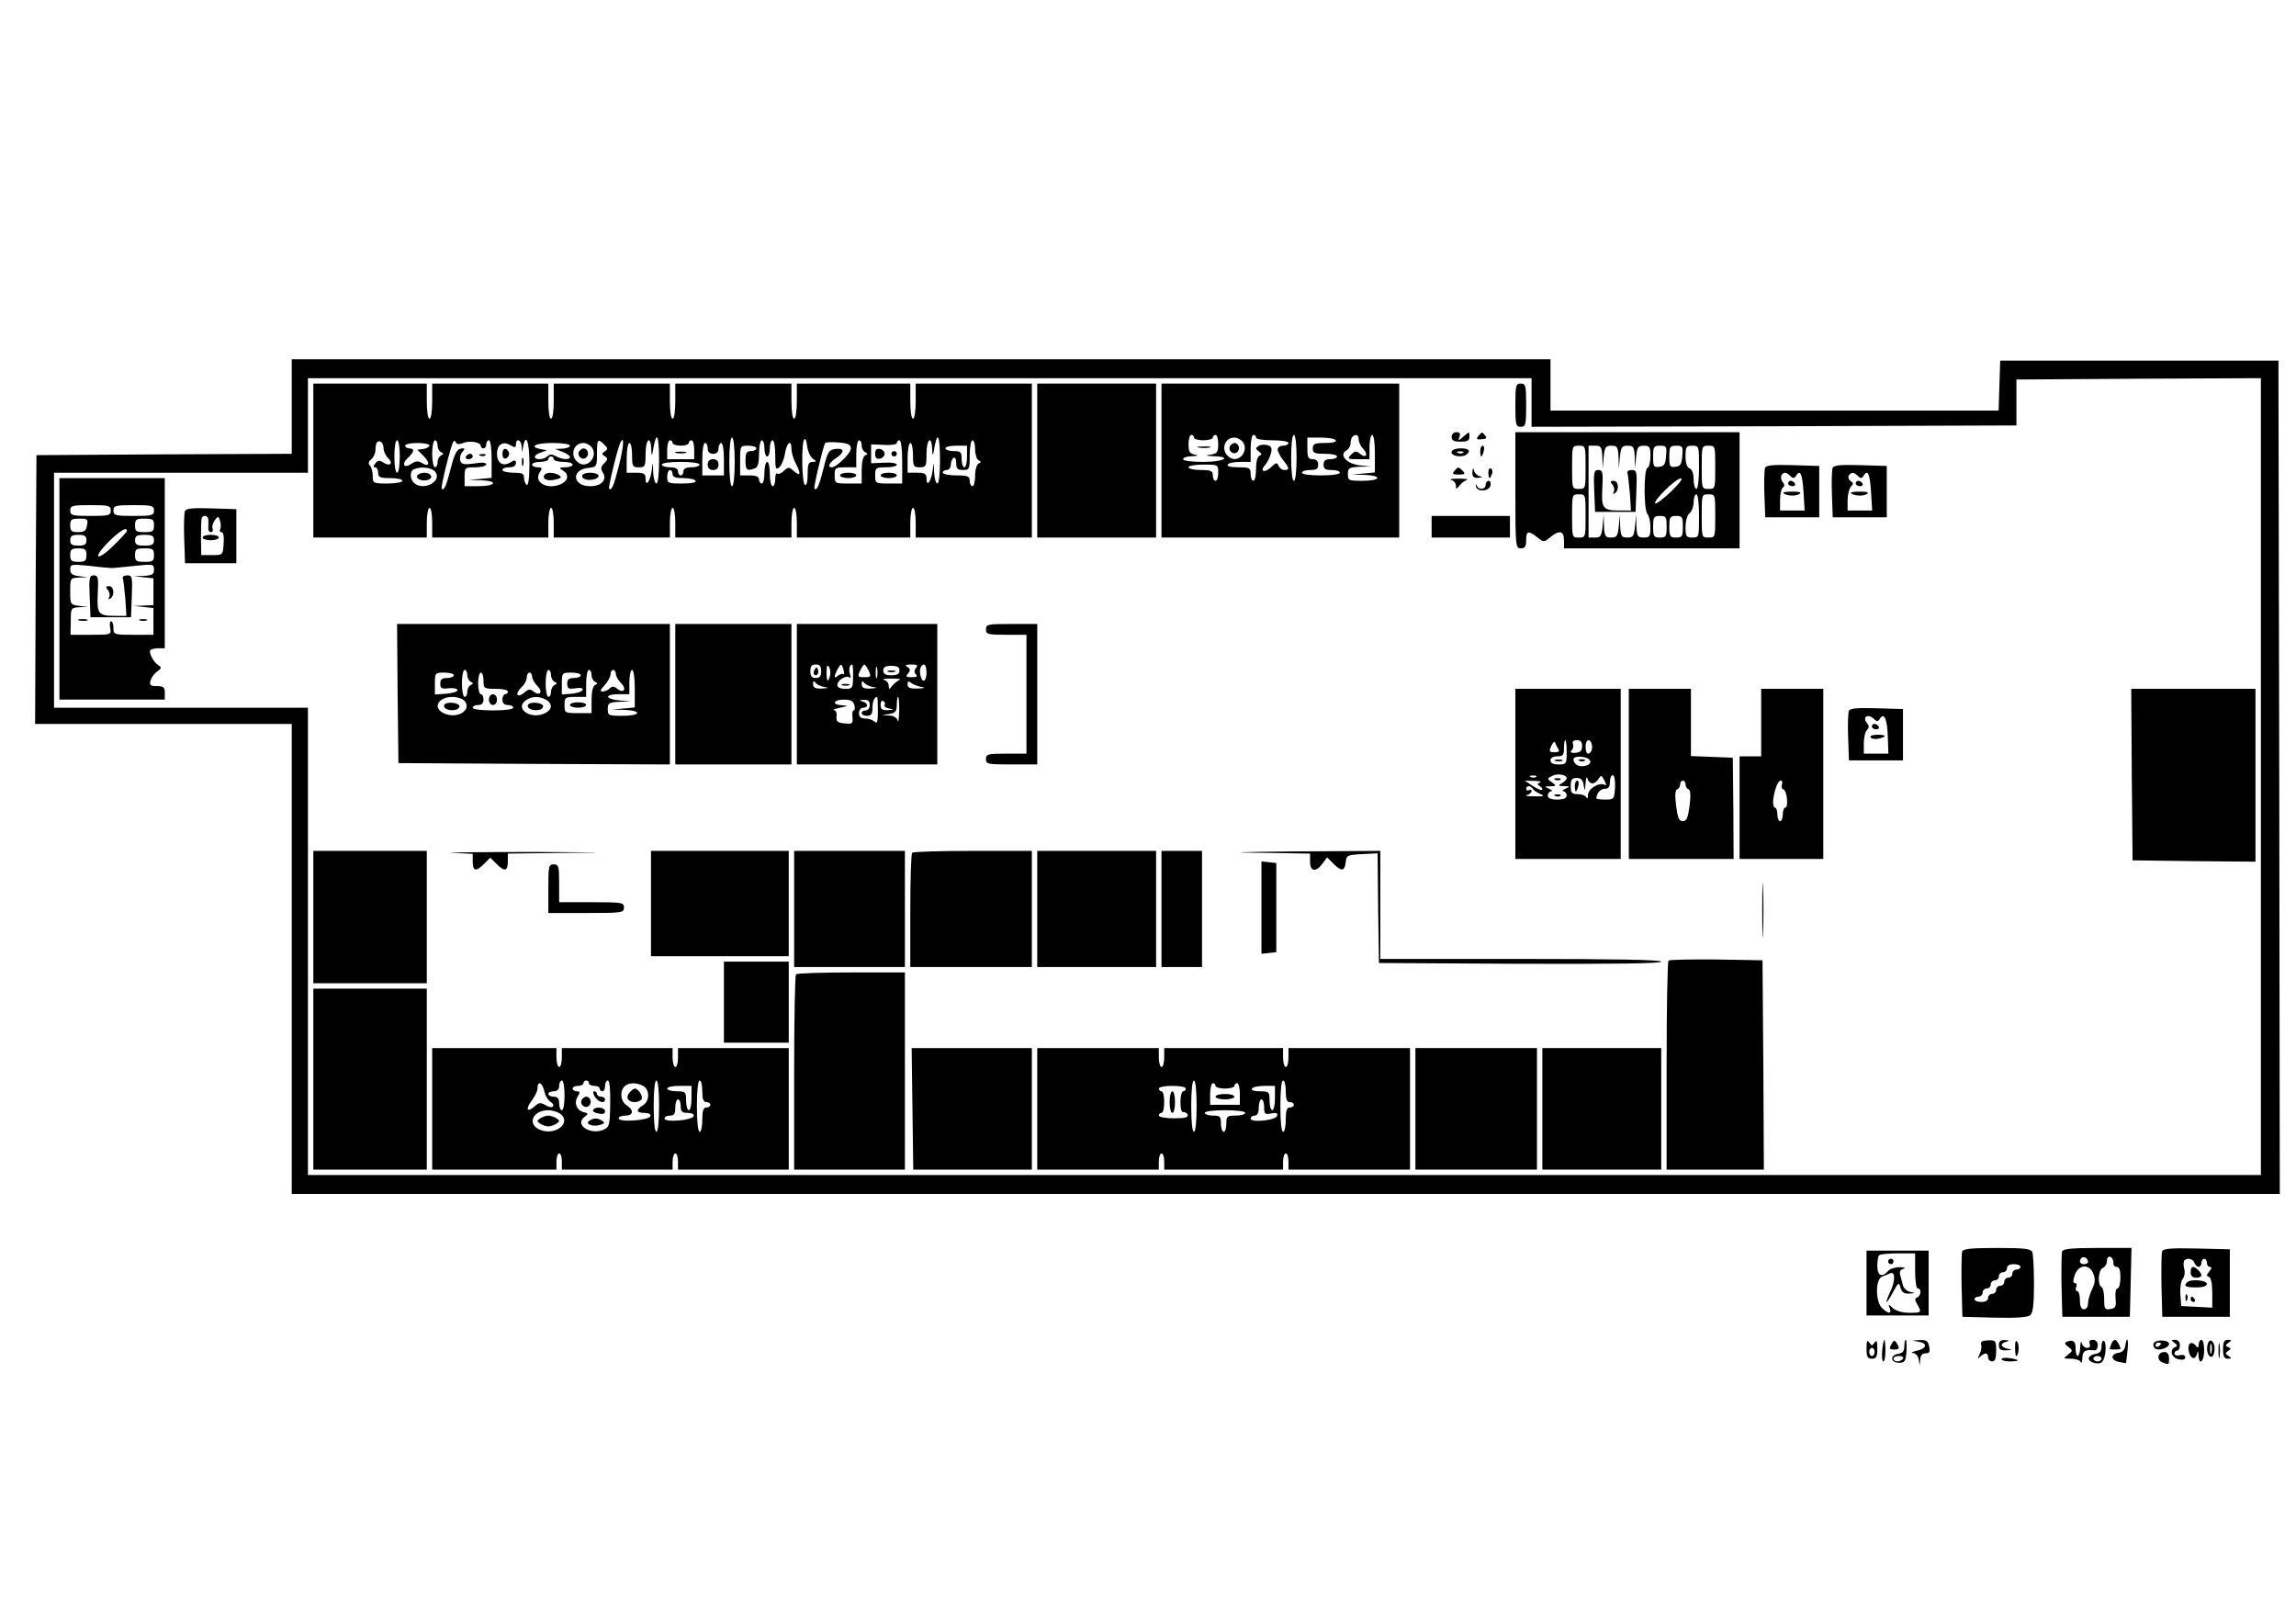 <?xml version="1.0" standalone="no"?>
<!DOCTYPE svg PUBLIC "-//W3C//DTD SVG 20010904//EN"
 "http://www.w3.org/TR/2001/REC-SVG-20010904/DTD/svg10.dtd">
<svg version="1.0" xmlns="http://www.w3.org/2000/svg"
 width="850pt" height="600pt" viewBox="0 0 850 600"
 preserveAspectRatio="xMidYMid meet">

<g transform="translate(0,600) scale(0.1,-0.1)"
fill="#000000" stroke="none">
<path d="M1080 4495 l0 -175 -472 -2 -473 -3 -3 -497 -2 -498 475 0 475 0 0
-870 0 -870 3680 0 3680 0 -2 1543 -3 1542 -515 0 -515 0 -3 -92 -3 -93 -829
0 -830 0 0 95 0 95 -2330 0 -2330 0 0 -175z m4590 15 l0 -90 897 2 898 3 0 85
0 85 453 3 452 2 0 -1475 0 -1475 -3615 0 -3615 0 0 865 0 865 -470 0 -470 0
0 435 0 435 470 0 470 0 0 175 0 175 2265 0 2265 0 0 -90z"/>
<path d="M1160 4295 l0 -285 210 0 210 0 0 55 c0 30 5 55 10 55 6 0 10 -25 10
-55 l0 -55 215 0 215 0 0 55 c0 30 5 55 10 55 6 0 10 -25 10 -55 l0 -55 215 0
215 0 0 55 c0 30 5 55 10 55 6 0 10 -25 10 -55 l0 -55 215 0 215 0 0 55 c0 30
5 55 10 55 6 0 10 -25 10 -55 l0 -55 210 0 210 0 0 55 c0 30 5 55 10 55 6 0
10 -25 10 -55 l0 -55 215 0 215 0 0 285 0 285 -215 0 -215 0 0 -65 c0 -37 -4
-65 -10 -65 -6 0 -10 28 -10 65 l0 65 -210 0 -210 0 0 -65 c0 -37 -4 -65 -10
-65 -6 0 -10 28 -10 65 l0 65 -215 0 -215 0 0 -65 c0 -37 -4 -65 -10 -65 -6 0
-10 28 -10 65 l0 65 -215 0 -215 0 0 -65 c0 -37 -4 -65 -10 -65 -6 0 -10 28
-10 65 l0 65 -215 0 -215 0 0 -65 c0 -37 -4 -65 -10 -65 -6 0 -10 28 -10 65
l0 65 -210 0 -210 0 0 -285z m1280 0 c0 -50 -4 -85 -10 -85 -5 0 -11 19 -12
43 -1 40 -1 40 -5 7 -5 -41 -23 -66 -23 -32 0 18 -6 22 -35 22 l-35 0 0 55 c0
30 5 55 10 55 6 0 10 -20 10 -45 0 -41 2 -45 25 -45 23 0 25 3 25 50 0 55 19
70 21 18 1 -27 2 -28 6 -8 13 79 23 64 23 -35z m280 -5 c0 -53 -4 -90 -10 -90
-6 0 -10 37 -10 90 0 53 4 90 10 90 6 0 10 -37 10 -90z m288 13 c16 -11 16
-12 0 -13 -15 0 -18 -9 -18 -46 0 -27 -4 -43 -10 -39 -12 7 -14 158 -2 169 4
4 8 -7 10 -25 2 -18 11 -39 20 -46z m472 -8 c0 -50 -4 -85 -10 -85 -5 0 -11
19 -12 43 -1 40 -1 40 -5 7 -5 -41 -23 -66 -23 -32 0 18 -6 22 -35 22 l-35 0
0 55 c0 30 5 55 10 55 6 0 10 -20 10 -45 0 -41 2 -45 25 -45 23 0 25 3 25 50
0 55 19 70 21 18 1 -27 2 -28 6 -8 13 79 23 64 23 -35z m-2060 45 c0 -10 7
-26 16 -35 21 -20 9 -33 -16 -18 -14 10 -21 9 -30 -2 -9 -11 -9 -15 -1 -15 6
0 11 -9 11 -20 0 -17 7 -20 45 -20 25 0 45 -4 45 -10 0 -5 -25 -10 -55 -10
-54 0 -55 1 -55 28 0 15 -5 33 -10 38 -8 8 -6 15 5 24 8 7 15 22 15 35 0 12 3
25 6 28 11 10 24 -3 24 -23z m60 -30 c0 -33 -4 -60 -10 -60 -6 0 -10 27 -10
60 0 33 4 60 10 60 6 0 10 -27 10 -60z m140 41 c0 -11 6 -22 13 -25 10 -5 10
-7 0 -12 -7 -3 -13 -14 -13 -25 0 -10 -4 -19 -10 -19 -5 0 -10 23 -10 50 0 28
5 50 10 50 6 0 10 -9 10 -19z m95 9 c25 10 65 3 65 -11 0 -5 5 -9 10 -9 6 0
10 7 10 15 0 8 5 15 10 15 6 0 10 -30 10 -69 l0 -70 -42 -4 -43 -4 48 -1 c64
-3 52 -22 -14 -22 l-49 0 0 35 c0 34 1 35 40 35 22 0 40 5 40 11 0 7 -16 8
-45 3 -36 -5 -46 -3 -51 10 -3 9 0 23 7 32 12 14 11 16 -6 13 -14 -3 -23 -21
-36 -72 -17 -67 -25 -85 -34 -76 -4 5 33 157 43 173 3 6 7 5 9 -1 3 -8 12 -9
28 -3z m216 -12 l2 -23 4 23 c10 51 23 16 23 -64 0 -54 -4 -83 -10 -79 -5 3
-10 15 -10 26 0 16 -7 19 -40 19 -22 0 -40 5 -40 10 0 6 11 10 25 10 16 0 25
6 25 15 0 12 -4 13 -19 4 -28 -18 -51 -4 -51 31 0 35 23 49 51 31 15 -9 19 -8
19 4 0 24 20 17 21 -7z m306 6 c14 -13 14 -17 2 -25 -12 -8 -12 -10 0 -18 12
-8 12 -12 -2 -26 -13 -13 -14 -20 -5 -35 17 -26 -6 -50 -47 -50 -66 0 -72 62
-6 68 30 3 31 5 31 53 0 53 3 57 27 33z m54 -79 c-19 -75 -27 -93 -36 -84 -4
5 33 157 43 173 14 24 11 -18 -7 -89z m199 85 c0 -5 14 -10 30 -10 17 0 30 5
30 10 0 6 5 10 10 10 6 0 10 -16 10 -35 l0 -35 -50 0 -50 0 0 35 c0 19 5 35
10 35 6 0 10 -4 10 -10z m340 -20 c0 -16 5 -30 10 -30 6 0 10 14 10 30 0 17 5
30 10 30 6 0 10 -25 10 -56 0 -49 2 -55 15 -44 8 7 18 30 21 51 7 42 24 54 24
17 0 -13 7 -36 15 -52 21 -39 19 -52 -5 -31 -19 17 -21 17 -38 2 -10 -10 -22
-14 -25 -10 -4 3 -7 -6 -7 -20 0 -15 -4 -27 -10 -27 -5 0 -10 20 -10 45 0 25
-4 45 -10 45 -5 0 -10 -18 -10 -40 0 -22 -4 -40 -10 -40 -5 0 -10 7 -10 15 0
10 -11 15 -35 15 l-35 0 0 55 c0 54 0 55 30 55 17 0 30 -4 30 -10 0 -5 -9 -10
-20 -10 -16 0 -20 -7 -20 -35 0 -35 5 -40 34 -29 12 4 16 20 16 55 0 27 5 49
10 49 6 0 10 -13 10 -30z m320 0 c0 -18 -53 -70 -71 -70 -17 0 -9 18 16 34 33
22 32 38 -2 34 -24 -3 -29 -10 -44 -71 -17 -67 -25 -85 -34 -76 -4 4 32 156
40 169 2 3 24 4 49 2 36 -3 46 -8 46 -22z m40 11 c0 -11 6 -22 13 -25 10 -5
10 -7 0 -12 -8 -3 -13 -25 -13 -55 l0 -49 -50 0 c-49 0 -50 1 -50 30 0 28 2
30 40 30 l40 0 0 50 c0 28 5 50 10 50 6 0 10 -9 10 -19z m150 -61 l0 -80 -50
0 c-49 0 -50 1 -50 30 0 28 2 30 40 30 22 0 40 4 40 10 0 5 -21 9 -47 7 l-48
-2 0 35 0 35 48 -2 c26 -2 47 2 47 7 0 6 5 10 10 10 6 0 10 -33 10 -80z m270
46 c0 -19 6 -37 13 -40 10 -5 10 -7 0 -12 -7 -3 -13 -23 -13 -45 0 -21 -4 -39
-10 -39 -5 0 -10 9 -10 20 0 17 -7 20 -50 20 -27 0 -50 5 -50 10 0 6 7 10 15
10 8 0 15 9 15 19 0 11 5 23 10 26 6 4 10 -5 10 -19 0 -21 5 -26 25 -26 24 0
25 3 25 55 0 30 5 55 10 55 6 0 10 -15 10 -34z m-2020 15 c0 -5 -10 -11 -22
-13 l-23 -3 23 -23 c26 -26 21 -43 -6 -26 -13 8 -23 8 -39 -3 -28 -19 -38 -1
-13 22 24 22 26 35 5 35 -8 0 -15 5 -15 10 0 6 20 10 45 10 25 0 45 -4 45 -9z
m520 -1 c0 -5 -12 -10 -27 -11 l-28 -1 28 -11 c15 -6 27 -14 27 -19 0 -11 -28
-10 -52 3 -14 8 -23 8 -31 0 -13 -13 -47 -15 -47 -2 0 5 10 12 23 16 l22 8
-22 4 c-47 9 -21 23 42 23 37 0 65 -4 65 -10z m80 -5 c26 -32 -13 -81 -47 -59
-35 22 -23 74 17 74 10 0 23 -7 30 -15z m430 -5 c0 -13 7 -20 20 -20 13 0 20
7 20 20 0 11 5 20 10 20 6 0 10 -27 10 -60 l0 -60 -40 0 -40 0 0 60 c0 33 4
60 10 60 6 0 10 -9 10 -20z m960 -30 c0 -22 -4 -40 -10 -40 -5 0 -10 14 -10
30 0 27 -3 30 -30 30 -16 0 -30 5 -30 10 0 6 18 10 40 10 l40 0 0 -40z m-1530
-10 c0 -5 16 -10 35 -10 19 0 35 -4 35 -10 0 -5 -12 -10 -27 -10 -24 -1 -25
-2 -10 -11 23 -13 22 -36 -2 -49 -50 -26 -107 2 -83 41 11 16 9 19 -8 19 -11
0 -20 5 -20 10 0 6 14 10 30 10 17 0 30 5 30 10 0 6 5 10 10 10 6 0 10 -4 10
-10z m540 -20 c0 -5 -13 -10 -30 -10 -20 0 -30 -5 -30 -15 0 -8 -4 -15 -10
-15 -5 0 -10 7 -10 15 0 10 -10 15 -30 15 -16 0 -30 5 -30 10 0 6 30 10 70 10
40 0 70 -4 70 -10z m-979 -26 c28 -34 -41 -73 -77 -43 -17 14 -18 46 -1 52 26
11 65 6 78 -9z m879 -9 c0 -11 11 -15 39 -15 22 0 43 -4 46 -10 4 -6 -15 -10
-49 -10 -53 0 -56 1 -56 25 0 14 5 25 10 25 6 0 10 -7 10 -15z"/>
<path d="M1725 4310 c-3 -5 1 -10 9 -10 9 0 16 5 16 10 0 6 -4 10 -9 10 -6 0
-13 -4 -16 -10z"/>
<path d="M1778 4313 c7 -3 16 -2 19 1 4 3 -2 6 -13 5 -11 0 -14 -3 -6 -6z"/>
<path d="M1860 4320 c0 -13 5 -20 13 -17 6 2 12 10 12 17 0 7 -6 15 -12 18 -8
2 -13 -5 -13 -18z"/>
<path d="M1932 4290 c0 -14 2 -19 5 -12 2 6 2 18 0 25 -3 6 -5 1 -5 -13z"/>
<path d="M2156 4241 c-3 -5 1 -12 10 -15 21 -8 56 3 49 15 -8 12 -52 12 -59 0z"/>
<path d="M2503 4323 c9 -2 25 -2 35 0 9 3 1 5 -18 5 -19 0 -27 -2 -17 -5z"/>
<path d="M3110 4240 c0 -5 14 -10 30 -10 17 0 30 5 30 10 0 6 -13 10 -30 10
-16 0 -30 -4 -30 -10z"/>
<path d="M3240 4320 c0 -15 5 -20 18 -18 9 2 17 10 17 18 0 8 -8 16 -17 18
-13 2 -18 -3 -18 -18z"/>
<path d="M3300 4320 c0 -5 5 -10 10 -10 6 0 10 5 10 10 0 6 -4 10 -10 10 -5 0
-10 -4 -10 -10z"/>
<path d="M3260 4240 c0 -5 14 -10 30 -10 17 0 30 5 30 10 0 6 -13 10 -30 10
-16 0 -30 -4 -30 -10z"/>
<path d="M2144 4329 c-10 -17 13 -36 27 -22 12 12 4 33 -11 33 -5 0 -12 -5
-16 -11z"/>
<path d="M2620 4280 c0 -13 7 -20 20 -20 13 0 20 7 20 20 0 13 -7 20 -20 20
-13 0 -20 -7 -20 -20z"/>
<path d="M2015 4241 c-9 -15 14 -24 43 -16 20 5 23 8 11 16 -18 11 -46 12 -54
0z"/>
<path d="M1545 4240 c-8 -13 20 -24 41 -16 20 8 9 26 -16 26 -10 0 -22 -5 -25
-10z"/>
<path d="M3840 4295 l0 -285 220 0 220 0 0 285 0 285 -220 0 -220 0 0 -285z"/>
<path d="M4300 4295 l0 -285 440 0 440 0 0 285 0 285 -440 0 -440 0 0 -285z
m120 85 c0 -5 16 -10 35 -10 19 0 35 5 35 10 0 6 5 10 10 10 6 0 10 -15 10
-34 0 -30 -4 -35 -27 -39 -23 -3 -21 -4 10 -6 71 -2 38 -21 -38 -21 -43 0 -75
4 -75 10 0 6 15 11 33 11 23 1 26 3 10 6 -19 4 -23 11 -23 39 0 19 5 34 10 34
6 0 10 -4 10 -10z m230 0 c0 -6 27 -10 60 -10 33 0 60 -4 60 -10 0 -5 -9 -10
-20 -10 -11 0 -20 -6 -20 -14 0 -7 9 -25 20 -39 24 -30 25 -37 5 -37 -9 0 -18
7 -22 16 -5 13 -9 12 -28 -6 -24 -23 -43 -15 -21 9 8 9 17 28 21 42 5 21 2 27
-13 31 -11 3 -26 2 -33 -3 -12 -8 -11 -11 1 -20 11 -8 12 -12 3 -16 -8 -3 -13
-23 -13 -49 0 -24 -4 -44 -10 -44 -5 0 -10 11 -10 25 0 23 -4 25 -46 25 -27 0
-43 4 -39 10 3 6 24 10 46 10 l39 0 0 50 c0 28 5 50 10 50 6 0 10 -4 10 -10z
m150 -75 c0 -50 -4 -85 -10 -85 -6 0 -10 35 -10 85 0 50 4 85 10 85 6 0 10
-35 10 -85z m230 68 c0 -9 7 -25 17 -35 20 -22 10 -36 -12 -18 -13 11 -19 11
-33 -3 -15 -16 -13 -17 26 -17 l42 0 0 45 c0 25 5 45 10 45 6 0 10 -30 10 -69
l0 -70 -42 -4 -43 -4 48 -1 c66 -3 59 -22 -8 -22 -52 0 -55 1 -55 25 0 22 4
25 43 27 l42 1 -40 4 c-48 5 -80 39 -51 55 9 5 16 17 16 27 0 10 3 21 7 24 12
12 23 7 23 -10z m-430 -8 c26 -32 -13 -81 -47 -59 -35 22 -23 74 17 74 10 0
23 -7 30 -15z m345 5 c4 -6 -12 -10 -39 -10 -39 0 -46 -3 -46 -20 0 -17 7 -20
45 -20 25 0 45 -4 45 -10 0 -5 -11 -10 -25 -10 -18 0 -25 -5 -25 -20 0 -16 7
-20 30 -20 17 0 30 -4 30 -10 0 -6 -30 -10 -70 -10 -40 0 -70 4 -70 10 0 6 14
10 30 10 23 0 30 4 30 20 0 13 -7 20 -20 20 -17 0 -20 7 -20 40 l0 40 49 0
c28 0 53 -4 56 -10z m-435 -120 c0 -16 -4 -30 -10 -30 -5 0 -10 9 -10 20 0 17
-7 20 -45 20 -25 0 -45 5 -45 10 0 6 25 10 55 10 54 0 55 0 55 -30z"/>
<path d="M4438 4343 c12 -2 30 -2 40 0 9 3 -1 5 -23 4 -22 0 -30 -2 -17 -4z"/>
<path d="M4554 4349 c-10 -17 13 -36 27 -22 12 12 4 33 -11 33 -5 0 -12 -5
-16 -11z"/>
<path d="M5610 4500 c0 -73 2 -80 20 -80 18 0 20 7 20 80 0 73 -2 80 -20 80
-18 0 -20 -7 -20 -80z"/>
<path d="M5374 4383 c0 -14 9 -18 33 -18 26 0 33 4 33 19 0 19 0 19 -22 0 -19
-17 -21 -17 -15 -1 5 12 1 17 -11 17 -10 0 -18 -7 -18 -17z"/>
<path d="M5473 4386 c-9 -11 -7 -14 12 -12 17 1 21 4 13 14 -12 14 -10 14 -25
-2z"/>
<path d="M5610 4185 c0 -208 1 -215 20 -215 16 0 20 7 20 30 0 35 8 37 41 11
24 -19 25 -19 48 0 34 28 51 24 51 -11 l0 -30 325 0 325 0 0 215 0 215 -415 0
-415 0 0 -215z m260 85 c0 -79 0 -80 -25 -80 -25 0 -25 1 -25 80 0 79 0 80 25
80 25 0 25 -1 25 -80z m62 38 l1 -43 4 43 c4 37 7 42 29 42 21 0 24 -5 26 -42
l1 -43 4 43 c4 37 7 42 29 42 21 0 24 -5 26 -42 l1 -43 4 43 c4 37 7 42 29 42
21 0 24 -4 24 -39 0 -22 -5 -41 -11 -43 -14 -5 -14 -157 0 -171 6 -6 11 -28
11 -49 0 -34 -3 -38 -25 -38 -22 0 -25 4 -27 43 l-1 42 -4 -42 c-4 -38 -7 -43
-29 -43 -21 0 -24 5 -26 43 l-1 42 -4 -42 c-4 -38 -7 -43 -29 -43 -21 0 -24 5
-26 43 l-1 42 -4 -42 c-4 -38 -7 -43 -28 -43 l-24 0 0 170 0 170 24 0 c22 0
25 -4 27 -42z m236 5 c-2 -31 -7 -39 -25 -41 -21 -3 -23 1 -23 37 0 37 2 41
26 41 23 0 25 -3 22 -37z m60 0 c-2 -31 -7 -39 -25 -41 -21 -3 -23 1 -23 37 0
37 2 41 26 41 23 0 25 -3 22 -37z m62 -43 c0 -47 -4 -80 -10 -80 -5 0 -10 16
-10 35 0 22 -6 38 -15 41 -10 4 -15 20 -15 45 0 35 3 39 25 39 25 0 25 -1 25
-80z m60 0 c0 -79 0 -80 -25 -80 -25 0 -25 1 -25 80 0 79 0 80 25 80 25 0 25
-1 25 -80z m-163 -89 c-28 -27 -55 -47 -59 -45 -11 7 75 92 94 93 10 1 -3 -17
-35 -48z m-317 -91 c0 -79 0 -80 -25 -80 -25 0 -25 1 -25 80 0 79 0 80 25 80
25 0 25 -1 25 -80z m420 0 c0 -79 0 -80 -25 -80 -22 0 -25 4 -25 39 0 22 6 44
15 51 8 7 15 25 15 41 0 16 5 29 10 29 6 0 10 -33 10 -80z m60 0 c0 -79 0 -80
-25 -80 -25 0 -25 1 -25 80 0 79 0 80 25 80 25 0 25 -1 25 -80z m-180 -40 c0
-36 -2 -40 -25 -40 -22 0 -25 4 -25 40 0 36 3 40 25 40 23 0 25 -4 25 -40z
m60 0 c0 -36 -2 -40 -25 -40 -22 0 -25 4 -25 40 0 36 3 40 25 40 23 0 25 -4
25 -40z"/>
<path d="M5902 4183 l3 -78 75 0 75 0 3 78 c3 71 1 77 -17 77 -12 0 -19 -5
-16 -12 2 -7 6 -41 9 -75 l4 -63 -41 0 c-64 0 -69 8 -65 84 3 58 1 66 -15 66
-16 0 -18 -9 -15 -77z"/>
<path d="M5970 4205 c6 -8 8 -20 4 -26 -4 -8 -3 -9 4 -5 18 11 14 46 -4 46
-13 0 -14 -3 -4 -15z"/>
<path d="M5480 4330 c0 -11 2 -20 4 -20 2 0 6 9 9 20 3 11 1 20 -4 20 -5 0 -9
-9 -9 -20z"/>
<path d="M5375 4330 c-8 -12 17 -23 41 -18 10 1 19 9 22 16 5 15 -54 17 -63 2z
m42 -6 c-3 -3 -12 -4 -19 -1 -8 3 -5 6 6 6 11 1 17 -2 13 -5z"/>
<path d="M6534 4267 c-2 -8 -4 -52 -2 -98 l3 -84 100 0 100 0 0 95 0 95 -98 3
c-75 2 -99 0 -103 -11z m94 -29 c10 -10 15 -10 22 2 15 24 23 4 27 -65 l4 -65
-45 0 -46 0 0 39 c0 22 5 43 10 46 8 5 7 11 0 20 -12 14 -6 35 9 35 4 0 13 -6
19 -12z"/>
<path d="M6620 4210 c0 -5 7 -10 16 -10 8 0 12 5 9 10 -3 6 -10 10 -16 10 -5
0 -9 -4 -9 -10z"/>
<path d="M6602 4175 c10 -11 45 -13 59 -4 10 6 2 9 -25 9 -22 0 -37 -2 -34 -5z"/>
<path d="M6784 4267 c-2 -8 -4 -52 -2 -98 l3 -84 100 0 100 0 0 95 0 95 -98 3
c-75 2 -99 0 -103 -11z m94 -29 c10 -10 15 -10 22 2 15 24 23 4 27 -65 l4 -65
-45 0 -46 0 0 38 c0 21 6 44 12 50 10 10 10 15 -1 21 -7 5 -10 14 -7 20 9 14
19 14 34 -1z"/>
<path d="M6870 4210 c0 -5 7 -10 16 -10 8 0 12 5 9 10 -3 6 -10 10 -16 10 -5
0 -9 -4 -9 -10z"/>
<path d="M6852 4175 c10 -11 45 -13 59 -4 10 6 2 9 -25 9 -22 0 -37 -2 -34 -5z"/>
<path d="M5384 4256 c-9 -10 -6 -13 16 -13 23 0 26 3 15 14 -16 16 -17 16 -31
-1z"/>
<path d="M5451 4253 c-1 -18 4 -23 22 -22 15 1 17 3 5 6 -9 2 -19 12 -21 21
-3 12 -5 10 -6 -5z"/>
<path d="M5510 4251 c0 -25 6 -27 13 -6 4 8 2 17 -3 20 -6 4 -10 -3 -10 -14z"/>
<path d="M220 3820 l0 -410 195 0 195 0 0 25 c0 21 -5 25 -29 25 -24 0 -28 3
-24 20 3 11 14 27 25 34 16 12 17 15 5 23 -18 10 -38 48 -30 57 3 3 17 6 30 6
l23 0 0 315 0 315 -195 0 -195 0 0 -410z m190 290 c0 -18 -7 -20 -75 -20 -68
0 -75 2 -75 20 0 18 7 20 75 20 68 0 75 -2 75 -20z m160 0 c0 -18 -7 -20 -75
-20 -68 0 -75 2 -75 20 0 18 7 20 75 20 68 0 75 -2 75 -20z m-248 -55 c-3 -20
-10 -25 -33 -25 -24 0 -29 4 -29 25 0 22 4 25 34 25 30 0 33 -2 28 -25z m248
0 c0 -22 -4 -25 -35 -25 -31 0 -35 3 -35 25 0 22 4 25 35 25 31 0 35 -3 35
-25z m-100 -20 c0 -3 -20 -26 -45 -50 -62 -63 -88 -58 -28 4 42 43 73 63 73
46z m-150 -35 c0 -16 -7 -20 -30 -20 -23 0 -30 4 -30 20 0 16 7 20 30 20 23 0
30 -4 30 -20z m250 0 c0 -16 -7 -20 -35 -20 -28 0 -35 4 -35 20 0 16 7 20 35
20 28 0 35 -4 35 -20z m-250 -55 c0 -21 -5 -25 -30 -25 -25 0 -30 4 -30 25 0
21 5 25 30 25 25 0 30 -4 30 -25z m250 0 c0 -22 -4 -25 -35 -25 -31 0 -35 3
-35 25 0 22 4 25 35 25 31 0 35 -3 35 -25z m-155 -48 c6 0 43 4 83 8 69 7 72
7 72 -14 0 -17 -6 -21 -37 -23 l-38 -1 36 -4 37 -4 0 -50 0 -49 -37 -2 -36 -1
36 -4 37 -4 0 -50 0 -49 -74 0 c-72 0 -74 1 -74 25 0 14 -4 25 -9 25 -4 0 -6
-11 -3 -25 4 -25 4 -25 -71 -25 l-76 0 1 50 c0 49 1 50 31 52 l32 1 -32 4
c-32 4 -33 5 -33 54 0 48 0 49 33 51 l32 1 -32 4 c-25 3 -33 9 -33 25 0 19 4
20 73 13 39 -5 77 -8 82 -8z"/>
<path d="M332 3793 l3 -78 75 0 75 0 3 78 c3 71 1 77 -17 77 -12 0 -19 -5 -16
-12 2 -7 6 -41 9 -75 l4 -63 -41 0 c-64 0 -69 8 -65 84 3 58 1 66 -15 66 -16
0 -18 -9 -15 -77z"/>
<path d="M400 3815 c6 -8 8 -20 4 -26 -4 -8 -3 -9 4 -5 18 11 14 46 -4 46 -13
0 -14 -3 -4 -15z"/>
<path d="M293 3703 c9 -2 23 -2 30 0 6 3 -1 5 -18 5 -16 0 -22 -2 -12 -5z"/>
<path d="M518 3703 c6 -2 18 -2 25 0 6 3 1 5 -13 5 -14 0 -19 -2 -12 -5z"/>
<path d="M5373 4223 c9 -2 17 -12 17 -21 0 -14 1 -14 13 0 6 9 19 18 27 21 8
3 -5 5 -30 5 -25 0 -37 -2 -27 -5z"/>
<path d="M5464 4200 c2 -22 50 -20 54 3 2 9 -1 17 -7 17 -6 0 -11 -7 -11 -15
0 -18 -27 -20 -33 -2 -2 7 -3 6 -3 -3z"/>
<path d="M684 4107 c-2 -7 -4 -54 -2 -103 l3 -89 95 0 95 0 0 100 0 100 -93 3
c-71 2 -94 0 -98 -11z m87 -29 c1 -7 1 -21 0 -30 -1 -10 3 -18 9 -18 7 0 10 6
7 13 -3 7 1 21 8 31 12 16 14 16 20 -3 3 -12 3 -25 0 -31 -3 -5 -1 -10 5 -10
7 0 10 -16 8 -42 -3 -43 -3 -43 -43 -43 l-40 0 -1 65 c0 36 1 68 3 73 6 12 23
8 24 -5z"/>
<path d="M750 4010 c0 -5 14 -10 30 -10 17 0 30 5 30 10 0 6 -13 10 -30 10
-16 0 -30 -4 -30 -10z"/>
<path d="M5300 4050 l0 -40 145 0 145 0 0 40 0 40 -145 0 -145 0 0 -40z"/>
<path d="M1472 3433 l3 -258 503 -3 502 -2 0 260 0 260 -505 0 -505 0 2 -257z
m258 68 c0 -11 6 -22 13 -25 10 -5 10 -7 0 -12 -7 -3 -13 -14 -13 -25 0 -10
-4 -19 -10 -19 -5 0 -10 23 -10 50 0 28 5 50 10 50 6 0 10 -9 10 -19z m310 0
c0 -11 6 -22 13 -25 10 -5 10 -7 0 -12 -7 -3 -13 -14 -13 -25 0 -10 -4 -19
-10 -19 -5 0 -10 23 -10 50 0 28 5 50 10 50 6 0 10 -9 10 -19z m150 0 c0 -11
6 -22 13 -25 10 -5 10 -7 0 -12 -8 -3 -13 -25 -13 -55 l0 -49 -50 0 c-49 0
-50 1 -50 30 0 28 2 30 40 30 l40 0 0 50 c0 28 5 50 10 50 6 0 10 -9 10 -19z
m90 4 c0 -8 9 -24 20 -35 22 -22 8 -39 -16 -19 -11 9 -18 9 -26 1 -7 -7 -19
-12 -27 -12 -11 0 -9 6 7 23 12 13 22 31 22 40 0 9 5 17 10 17 6 0 10 -7 10
-15z m70 -54 l0 -70 -42 -4 -43 -4 48 -1 c66 -3 59 -22 -8 -22 -52 0 -55 1
-55 25 0 22 4 25 43 27 l42 1 -42 4 c-54 5 -56 23 -3 23 l40 0 0 45 c0 25 5
45 10 45 6 0 10 -30 10 -69z m-670 49 c0 -5 -11 -10 -25 -10 -19 0 -25 -5 -25
-21 0 -17 5 -20 31 -17 17 2 32 -1 33 -7 0 -5 -18 -11 -41 -13 l-43 -3 0 40
c0 40 1 41 35 41 19 0 35 -4 35 -10z m110 -20 c0 -29 2 -30 45 -30 25 0 45 -4
45 -10 0 -5 -4 -10 -10 -10 -5 0 -10 -9 -10 -20 0 -13 7 -20 20 -20 11 0 20
-4 20 -10 0 -6 -32 -10 -75 -10 -43 0 -75 4 -75 10 0 6 9 10 20 10 13 0 20 7
20 20 0 11 -4 20 -10 20 -5 0 -10 18 -10 40 0 22 5 40 10 40 6 0 10 -13 10
-30z m180 15 c0 -8 9 -24 20 -35 22 -22 8 -39 -16 -19 -11 9 -18 8 -33 -5 -11
-10 -22 -13 -25 -8 -3 5 3 17 14 27 11 10 20 26 20 37 0 10 5 18 10 18 6 0 10
-7 10 -15z m180 5 c0 -5 -11 -10 -25 -10 -19 0 -25 -5 -25 -21 0 -18 5 -21 30
-17 19 3 29 1 27 -6 -2 -6 -20 -12 -40 -14 l-37 -3 0 40 c0 40 1 41 35 41 19
0 35 -4 35 -10z m-430 -95 c28 -34 -27 -68 -76 -46 -44 20 -23 61 32 61 17 0
37 -7 44 -15z m301 5 c26 -15 24 -38 -5 -51 -51 -24 -111 18 -71 47 22 17 49
18 76 4z"/>
<path d="M2110 3390 c0 -5 14 -10 30 -10 17 0 30 5 30 10 0 6 -13 10 -30 10
-16 0 -30 -4 -30 -10z"/>
<path d="M1810 3410 c0 -11 7 -20 15 -20 8 0 15 9 15 20 0 11 -7 20 -15 20 -8
0 -15 -9 -15 -20z"/>
<path d="M1645 3391 c-7 -13 17 -24 40 -19 9 1 16 8 16 13 0 14 -48 19 -56 6z"/>
<path d="M1955 3391 c-7 -13 17 -24 40 -19 9 1 16 8 16 13 0 14 -48 19 -56 6z"/>
<path d="M2500 3430 l0 -260 215 0 215 0 0 260 0 260 -215 0 -215 0 0 -260z"/>
<path d="M2950 3430 l0 -260 260 0 260 0 0 260 0 260 -260 0 -260 0 0 -260z
m90 85 c0 -18 -5 -25 -20 -25 -15 0 -20 7 -20 25 0 18 5 25 20 25 15 0 20 -7
20 -25z m33 -16 c-8 -29 -13 -23 -13 14 0 22 3 28 9 18 5 -7 6 -22 4 -32z m50
20 c3 -12 3 -18 0 -15 -4 3 -12 1 -20 -5 -16 -14 -17 -5 -3 22 13 24 16 24 23
-2z m35 -24 c0 -43 -2 -45 -29 -45 -19 0 -29 5 -29 15 0 17 34 37 45 27 5 -4
5 1 2 11 -6 17 -2 37 8 37 2 0 4 -20 3 -45z m58 22 c10 -22 8 -24 -16 -24 -24
0 -26 2 -16 24 6 12 13 23 16 23 3 0 10 -11 16 -23z m31 -24 c-3 -10 -5 -2 -5
17 0 19 2 27 5 18 2 -10 2 -26 0 -35z m83 25 c0 -13 -8 -18 -30 -18 -22 0 -30
5 -30 18 0 12 8 17 30 17 22 0 30 -5 30 -17z m61 9 c-7 -9 -7 -17 0 -24 7 -7
3 -10 -15 -10 -22 0 -24 2 -14 14 9 11 9 16 -3 24 -10 6 -6 9 15 9 22 0 26 -3
17 -13z m39 -17 c0 -33 -15 -41 -22 -12 -6 21 1 42 13 42 5 0 9 -13 9 -30z
m-100 -27 c-8 -4 -20 -13 -27 -22 -11 -15 -12 -14 -13 1 0 9 -8 19 -17 21 -10
3 2 5 27 5 25 0 38 -2 30 -5z m-280 -26 c21 -4 20 -4 -7 -6 -25 -1 -33 3 -33
17 0 11 3 13 8 6 4 -7 18 -14 32 -17z m180 0 c21 -4 20 -4 -7 -6 -25 -1 -33 3
-33 17 0 11 3 13 8 6 4 -7 18 -14 32 -17z m180 0 c18 -3 15 -5 -12 -6 -29 -1
-38 3 -38 15 0 12 3 14 13 6 6 -5 23 -12 37 -15z m-160 -89 c0 -40 -3 -49 -12
-40 -7 7 -22 12 -35 12 -16 0 -23 6 -23 20 0 11 7 20 15 20 21 0 19 18 -2 23
-14 4 -12 5 5 6 16 1 22 -5 22 -19 0 -11 -7 -20 -15 -20 -8 0 -15 -4 -15 -10
0 -5 9 -10 20 -10 15 0 20 7 20 28 0 25 7 42 17 42 2 0 3 -23 3 -52z m79 0
c-1 -29 -3 -45 -6 -35 -3 10 -15 18 -31 18 l-27 2 28 4 c22 4 27 9 27 34 0 16
2 29 5 29 3 0 4 -24 4 -52z m-166 22 c3 -11 2 -20 -3 -20 -4 0 -6 -12 -4 -26
2 -23 -1 -25 -29 -22 -26 2 -32 7 -30 26 2 12 -3 23 -10 23 -6 1 4 5 23 9 31
7 32 7 8 9 -40 2 -34 21 6 21 25 0 35 -5 39 -20z m112 0 c-3 -5 5 -11 17 -13
20 -4 19 -4 -4 -6 -22 -1 -28 3 -28 20 0 11 5 17 10 14 6 -4 8 -10 5 -15z"/>
<path d="M3016 3521 c-4 -7 -5 -15 -2 -18 9 -9 19 4 14 18 -4 11 -6 11 -12 0z"/>
<path d="M3118 3463 c6 -2 18 -2 25 0 6 3 1 5 -13 5 -14 0 -19 -2 -12 -5z"/>
<path d="M3288 3513 c6 -2 18 -2 25 0 6 3 1 5 -13 5 -14 0 -19 -2 -12 -5z"/>
<path d="M3650 3670 c0 -18 7 -20 75 -20 l75 0 0 -220 0 -220 -75 0 c-68 0
-75 -2 -75 -20 0 -19 7 -20 95 -20 l95 0 0 260 0 260 -95 0 c-88 0 -95 -1 -95
-20z"/>
<path d="M5610 3135 l0 -315 195 0 195 0 0 315 0 315 -195 0 -195 0 0 -315z
m160 90 c5 -6 -1 -10 -14 -10 -21 0 -22 3 -13 24 8 15 13 19 15 10 3 -8 8 -18
12 -24z m30 -10 c0 -43 -1 -45 -30 -45 -20 0 -30 5 -30 15 0 9 9 15 25 15 21
0 25 5 25 30 0 17 2 30 5 30 3 0 5 -20 5 -45z m57 23 c0 -17 -6 -23 -24 -25
-17 -1 -22 2 -15 9 6 6 8 17 5 24 -3 9 2 14 15 14 14 0 19 -7 19 -22z m35 10
c6 -17 -1 -38 -13 -38 -5 0 -9 11 -9 25 0 26 14 34 22 13z m-5 -65 c6 -17 -35
-27 -52 -13 -8 7 -12 17 -9 22 8 13 57 6 61 -9z m-87 -64 c0 -4 -8 -13 -17
-18 -16 -9 -15 -11 7 -11 23 -1 23 -2 5 -10 -11 -5 -14 -9 -7 -9 6 -1 12 -8
12 -16 0 -10 -11 -15 -35 -15 -24 0 -35 5 -35 15 0 8 6 15 13 16 6 0 3 4 -8 9
-19 8 -18 9 4 9 23 1 24 2 6 15 -18 13 -18 14 0 23 19 11 55 6 55 -8z m-113 5
c-3 -3 -12 -4 -19 -1 -8 3 -5 6 6 6 11 1 17 -2 13 -5z m208 -24 c8 0 18 7 23
17 9 14 11 14 22 -7 7 -12 7 -20 2 -16 -20 12 -62 -13 -63 -36 0 -13 -3 -17
-6 -10 -2 6 -17 12 -31 12 -23 0 -27 4 -27 30 0 24 4 30 22 30 16 0 23 -7 26
-27 4 -25 4 -24 7 7 1 19 4 27 7 18 2 -10 11 -18 18 -18z m84 -15 c-3 -44 -4
-45 -36 -45 -18 0 -33 2 -33 4 0 18 15 36 31 36 14 0 19 7 19 25 0 14 5 25 10
25 7 0 10 -19 9 -45z m-278 18 c-11 -4 -11 -7 0 -14 7 -4 11 -10 8 -13 -3 -3
-18 4 -34 14 l-30 20 35 -1 c19 0 29 -3 21 -6z m-26 -24 c4 -6 17 -14 29 -19
16 -7 11 -9 -24 -8 -25 0 -37 2 -27 5 9 2 17 9 17 14 0 6 -4 7 -10 4 -5 -3
-10 -1 -10 4 0 14 17 14 25 0z"/>
<path d="M5758 3183 c6 -2 18 -2 25 0 6 3 1 5 -13 5 -14 0 -19 -2 -12 -5z"/>
<path d="M5848 3183 c7 -3 16 -2 19 1 4 3 -2 6 -13 5 -11 0 -14 -3 -6 -6z"/>
<path d="M5758 3113 c7 -3 16 -2 19 1 4 3 -2 6 -13 5 -11 0 -14 -3 -6 -6z"/>
<path d="M5758 3053 c7 -3 16 -2 19 1 4 3 -2 6 -13 5 -11 0 -14 -3 -6 -6z"/>
<path d="M5830 3090 c0 -11 2 -20 4 -20 2 0 6 9 9 20 3 11 1 20 -4 20 -5 0 -9
-9 -9 -20z"/>
<path d="M6030 3135 l0 -315 194 0 194 0 -1 188 -2 187 -77 3 -78 3 0 124 0
125 -115 0 -115 0 0 -315z m210 -39 c0 -8 5 -16 11 -18 7 -2 9 -22 4 -61 -6
-45 -11 -57 -25 -57 -14 0 -19 12 -25 57 -5 39 -3 59 4 61 6 2 11 10 11 18 0
8 5 14 10 14 6 0 10 -6 10 -14z"/>
<path d="M6520 3325 l0 -125 -40 0 -40 0 0 -190 0 -190 155 0 155 0 0 315 0
315 -115 0 -115 0 0 -125z m77 -229 c-3 -8 -1 -16 5 -18 14 -5 20 -68 7 -68
-5 0 -9 -11 -9 -25 0 -14 -4 -25 -10 -25 -5 0 -10 11 -10 25 0 14 -4 25 -9 25
-4 0 -7 10 -7 23 3 36 17 77 28 77 6 0 8 -6 5 -14z"/>
<path d="M7892 3133 l3 -318 228 -3 227 -2 0 320 0 320 -230 0 -230 0 2 -317z"/>
<path d="M6844 3367 c-2 -8 -4 -52 -2 -98 l3 -84 100 0 100 0 0 95 0 95 -98 3
c-75 2 -99 0 -103 -11z m94 -29 c10 -10 15 -10 22 2 16 24 27 -3 29 -71 l2
-59 -46 0 -45 0 0 38 c0 21 5 43 12 50 8 8 8 15 0 25 -20 23 4 37 26 15z"/>
<path d="M6930 3310 c0 -5 7 -10 16 -10 8 0 12 5 9 10 -3 6 -10 10 -16 10 -5
0 -9 -4 -9 -10z"/>
<path d="M6925 3271 c3 -6 15 -8 27 -6 34 7 34 15 -1 15 -18 0 -30 -4 -26 -9z"/>
<path d="M1160 2605 l0 -245 210 0 210 0 0 245 0 245 -210 0 -210 0 0 -245z"/>
<path d="M1673 2843 l77 -4 0 -29 c0 -36 13 -38 43 -7 l22 22 22 -22 c30 -31
43 -29 43 7 l0 30 253 3 c138 1 74 2 -143 3 -217 0 -360 -2 -317 -3z"/>
<path d="M2410 2655 l0 -195 255 0 255 0 0 195 0 195 -255 0 -255 0 0 -195z"/>
<path d="M2940 2635 l0 -215 205 0 205 0 0 215 0 215 -205 0 -205 0 0 -215z"/>
<path d="M3377 2843 c-4 -3 -7 -100 -7 -215 l0 -208 225 0 225 0 0 215 0 215
-218 0 c-120 0 -222 -3 -225 -7z"/>
<path d="M3840 2635 l0 -215 220 0 220 0 0 215 0 215 -220 0 -220 0 0 -215z"/>
<path d="M4300 2635 l0 -215 75 0 75 0 0 215 0 215 -75 0 -75 0 0 -215z"/>
<path d="M4663 2843 l187 -3 0 -30 c0 -37 22 -40 46 -7 l17 23 23 -23 c30 -30
42 -29 46 5 3 26 6 27 60 30 l58 3 2 -203 3 -203 523 -3 c346 -1 522 1 522 8
0 7 -177 10 -520 10 l-520 0 0 200 0 200 -317 -2 c-214 -2 -256 -4 -130 -5z"/>
<path d="M4670 2640 l0 -171 28 3 27 3 0 165 0 165 -27 3 -28 3 0 -171z"/>
<path d="M2030 2710 l0 -90 140 0 c133 0 140 1 140 20 0 19 -7 20 -120 20
l-120 0 0 70 c0 63 -2 70 -20 70 -19 0 -20 -7 -20 -90z"/>
<path d="M6524 2630 c0 -91 2 -128 3 -82 2 45 2 119 0 165 -1 45 -3 8 -3 -83z"/>
<path d="M6177 2444 c-4 -4 -7 -180 -7 -391 l0 -383 180 0 180 0 -2 388 -3
387 -171 3 c-93 1 -173 -1 -177 -4z"/>
<path d="M2680 2290 l0 -150 120 0 120 0 0 150 0 150 -120 0 -120 0 0 -150z"/>
<path d="M2947 2393 c-4 -3 -7 -168 -7 -365 l0 -358 205 0 205 0 0 365 0 365
-198 0 c-109 0 -202 -3 -205 -7z"/>
<path d="M1160 2005 l0 -335 210 0 210 0 0 335 0 335 -210 0 -210 0 0 -335z"/>
<path d="M1600 1895 l0 -225 230 0 230 0 0 30 c0 17 5 30 10 30 6 0 10 -13 10
-30 l0 -30 205 0 205 0 0 30 c0 17 5 30 10 30 6 0 10 -13 10 -30 l0 -30 205 0
205 0 0 225 0 225 -205 0 -205 0 0 -35 c0 -19 -4 -35 -10 -35 -5 0 -10 16 -10
35 l0 35 -205 0 -205 0 0 -35 c0 -19 -4 -35 -10 -35 -5 0 -10 16 -10 35 l0 35
-230 0 -230 0 0 -225z m490 50 c0 -30 -4 -55 -10 -55 -5 0 -10 11 -10 25 0 18
-5 25 -20 25 -11 0 -20 5 -20 10 0 6 9 10 20 10 13 0 20 7 20 20 0 11 5 20 10
20 6 0 10 -25 10 -55z m90 45 c0 -5 9 -10 20 -10 11 0 20 -4 20 -10 0 -5 5
-10 10 -10 6 0 10 9 10 20 0 11 5 20 10 20 7 0 10 -33 9 -86 -1 -79 -3 -86
-24 -96 -49 -22 -110 19 -71 47 15 12 15 13 -4 18 -26 7 -36 35 -21 58 9 15 8
19 -4 19 -8 0 -15 5 -15 10 0 6 9 10 20 10 11 0 20 5 20 10 0 6 5 10 10 10 6
0 10 -4 10 -10z m260 -85 c0 -57 -4 -95 -10 -95 -6 0 -10 38 -10 95 0 57 4 95
10 95 6 0 10 -38 10 -95z m160 55 c0 -29 4 -40 15 -40 8 0 15 -4 15 -10 0 -5
-7 -10 -15 -10 -11 0 -15 -12 -15 -45 0 -25 -4 -45 -10 -45 -6 0 -10 38 -10
95 0 57 4 95 10 95 6 0 10 -18 10 -40z m-585 0 c4 -16 14 -34 23 -39 9 -5 13
-13 9 -17 -4 -5 -17 -2 -28 5 -18 10 -24 10 -40 -5 -28 -25 -35 -10 -10 22 11
15 21 35 21 45 0 30 18 22 25 -11z m366 20 c25 -14 25 -56 -1 -72 -27 -17 -25
-28 6 -28 16 0 24 -5 22 -12 -6 -16 -118 -24 -118 -8 0 5 11 10 25 10 30 0 33
20 5 38 -22 14 -27 51 -8 70 15 15 43 15 69 2z m179 -45 c0 -25 -4 -45 -10
-45 -5 0 -10 16 -10 35 0 33 -2 35 -35 35 -19 0 -35 5 -35 10 0 6 20 10 45 10
l45 0 0 -45z m-40 -30 c0 -20 5 -25 26 -25 16 0 24 -5 22 -12 -6 -16 -108 -24
-108 -9 0 6 9 11 20 11 16 0 20 7 20 30 0 17 5 30 10 30 6 0 10 -11 10 -25z
m-446 -28 c43 -32 -15 -81 -71 -61 -54 19 -33 74 27 74 14 0 34 -6 44 -13z"/>
<path d="M2202 1940 c13 -21 38 -27 38 -10 0 6 -7 10 -15 10 -8 0 -15 5 -15
10 0 6 -5 10 -10 10 -6 0 -5 -8 2 -20z"/>
<path d="M2154 1929 c-10 -17 13 -36 27 -22 12 12 4 33 -11 33 -5 0 -12 -5
-16 -11z"/>
<path d="M2196 1891 c-3 -5 5 -11 19 -13 17 -4 25 -1 25 8 0 15 -36 19 -44 5z"/>
<path d="M2182 1851 c-19 -12 14 -24 41 -15 16 5 17 8 6 15 -18 11 -30 11 -47
0z"/>
<path d="M2330 1955 c-15 -18 -5 -35 20 -35 10 0 22 5 25 10 7 11 -12 40 -25
40 -4 0 -13 -7 -20 -15z"/>
<path d="M2000 1860 c-13 -9 -13 -11 0 -20 8 -5 22 -10 30 -10 8 0 22 5 30 10
13 9 13 11 0 20 -8 5 -22 10 -30 10 -8 0 -22 -5 -30 -10z"/>
<path d="M3378 1895 l3 -225 219 0 220 0 0 225 0 225 -222 0 -223 0 3 -225z"/>
<path d="M3840 1895 l0 -225 225 0 225 0 0 30 c0 17 5 30 10 30 6 0 10 -13 10
-30 l0 -30 220 0 220 0 0 30 c0 17 5 30 10 30 6 0 10 -13 10 -30 l0 -30 225 0
225 0 0 225 0 225 -225 0 -225 0 0 -35 c0 -19 -4 -35 -10 -35 -5 0 -10 16 -10
35 l0 35 -220 0 -220 0 0 -35 c0 -19 -4 -35 -10 -35 -5 0 -10 16 -10 35 l0 35
-225 0 -225 0 0 -225z m590 10 c0 -57 -4 -95 -10 -95 -6 0 -10 38 -10 95 0 57
4 95 10 95 6 0 10 -38 10 -95z m330 55 c0 -29 4 -40 15 -40 8 0 15 -4 15 -10
0 -5 -7 -10 -15 -10 -11 0 -15 -12 -15 -45 0 -25 -4 -45 -10 -45 -6 0 -10 38
-10 95 0 57 4 95 10 95 6 0 10 -18 10 -40z m-260 20 c0 -5 16 -10 35 -10 19 0
35 5 35 10 0 6 5 10 10 10 6 0 10 -18 10 -40 l0 -40 -55 0 -55 0 0 40 c0 22 5
40 10 40 6 0 10 -4 10 -10z m-110 -10 c0 -5 -4 -10 -10 -10 -5 0 -10 -18 -10
-40 0 -24 4 -39 11 -37 6 1 14 -4 16 -10 3 -10 -11 -13 -51 -13 -31 0 -56 5
-56 10 0 6 5 10 10 10 6 0 10 18 10 40 0 22 -4 40 -10 40 -5 0 -10 5 -10 10 0
6 23 10 50 10 28 0 50 -4 50 -10z m330 -35 c0 -25 -4 -45 -10 -45 -5 0 -10 16
-10 35 0 33 -2 35 -36 35 -21 0 -33 4 -29 10 3 6 24 10 46 10 l39 0 0 -45z
m-40 -34 c0 -25 3 -28 26 -23 20 4 25 1 22 -9 -5 -17 -98 -26 -98 -10 0 6 7
11 15 11 10 0 15 10 15 30 0 17 5 30 10 30 6 0 10 -13 10 -29z m-70 -21 c0 -5
-16 -10 -35 -10 -32 0 -35 -2 -35 -30 0 -16 -4 -30 -10 -30 -5 0 -10 14 -10
30 0 27 -3 30 -30 30 -16 0 -30 5 -30 10 0 6 32 10 75 10 43 0 75 -4 75 -10z"/>
<path d="M4500 1940 c0 -5 16 -10 35 -10 19 0 35 5 35 10 0 6 -16 10 -35 10
-19 0 -35 -4 -35 -10z"/>
<path d="M4330 1920 c0 -22 5 -40 10 -40 6 0 10 18 10 40 0 22 -4 40 -10 40
-5 0 -10 -18 -10 -40z"/>
<path d="M5240 1895 l0 -225 225 0 225 0 0 225 0 225 -225 0 -225 0 0 -225z"/>
<path d="M5710 1895 l0 -225 220 0 220 0 0 225 0 225 -220 0 -220 0 0 -225z"/>
<path d="M7264 1367 c-2 -7 -3 -65 -2 -128 l3 -114 119 -3 c78 -2 123 1 132 9
10 8 14 39 14 114 0 57 -3 110 -6 119 -5 13 -26 16 -130 16 -94 0 -126 -3
-130 -13z m216 -57 c0 -5 -7 -10 -15 -10 -8 0 -15 -7 -15 -15 0 -8 -7 -15 -15
-15 -8 0 -15 -7 -15 -15 0 -8 -7 -15 -15 -15 -8 0 -15 -7 -15 -15 0 -8 -7 -15
-15 -15 -8 0 -15 -7 -15 -15 0 -9 -9 -15 -25 -15 -14 0 -25 5 -25 10 0 6 7 10
15 10 8 0 15 7 15 15 0 8 7 15 15 15 8 0 15 7 15 15 0 8 7 15 15 15 8 0 15 7
15 15 0 8 7 15 15 15 8 0 15 7 15 15 0 9 9 15 25 15 14 0 25 -4 25 -10z"/>
<path d="M7634 1367 c-2 -7 -3 -65 -2 -128 l3 -114 125 0 125 0 3 128 3 127
-126 0 c-94 0 -127 -3 -131 -13z m96 -38 c0 -5 -7 -9 -15 -9 -15 0 -20 12 -9
23 8 8 24 -1 24 -14z m94 -3 c-1 -9 4 -16 12 -16 10 0 14 -13 14 -40 0 -22 -5
-40 -11 -40 -6 0 -9 -15 -7 -36 3 -32 0 -37 -19 -40 -21 -4 -23 0 -23 35 0 22
-4 43 -10 46 -16 10 -12 65 5 71 8 4 15 15 15 26 0 11 5 18 13 15 6 -2 11 -12
11 -21z m-74 -42 c8 -20 6 -34 -5 -57 -8 -16 -15 -40 -15 -52 0 -13 -6 -22
-15 -22 -10 0 -15 11 -15 34 0 18 -4 33 -10 33 -5 0 -7 7 -4 15 4 8 1 15 -4
15 -8 0 -8 9 -1 30 14 40 55 42 69 4z"/>
<path d="M8004 1367 c-2 -7 -3 -65 -2 -128 l3 -114 125 0 125 0 0 125 0 125
-123 3 c-95 2 -124 0 -128 -11z m120 -42 c3 -8 10 -15 16 -15 5 0 10 7 10 15
0 8 5 15 10 15 6 0 10 -7 10 -15 0 -8 5 -15 11 -15 8 0 7 -6 -2 -17 -11 -13
-11 -17 -1 -20 7 -3 12 -25 12 -59 l0 -55 -57 3 -58 3 -3 43 c-2 24 2 50 9 58
6 7 9 24 5 37 -3 13 -3 27 1 31 11 11 31 6 37 -9z"/>
<path d="M8110 1290 c0 -13 7 -20 20 -20 23 0 26 10 8 28 -18 18 -28 15 -28
-8z"/>
<path d="M8097 1253 c-15 -14 -5 -19 33 -19 26 0 40 5 40 13 0 14 -61 19 -73
6z"/>
<path d="M8091 1194 c0 -11 3 -14 6 -6 3 7 2 16 -1 19 -3 4 -6 -2 -5 -13z"/>
<path d="M8110 1190 c0 -5 5 -10 11 -10 5 0 7 5 4 10 -3 6 -8 10 -11 10 -2 0
-4 -4 -4 -10z"/>
<path d="M6910 1250 l0 -120 115 0 115 0 0 120 0 120 -115 0 -115 0 0 -120z
m180 45 c0 -37 4 -65 10 -65 14 0 12 -27 -2 -33 -10 -3 -10 -9 0 -26 17 -30
16 -31 -30 -31 -25 0 -49 7 -60 17 -18 16 -18 16 -12 0 8 -22 -4 -22 -28 0
-25 22 -26 108 0 117 9 3 22 9 29 12 20 9 20 -29 1 -68 -10 -21 -16 -38 -13
-38 2 0 13 17 24 38 19 35 21 36 27 15 5 -17 13 -23 33 -22 23 2 23 2 4 6 -12
2 -25 13 -28 24 -3 10 -7 28 -10 38 -4 13 0 21 12 24 10 3 4 5 -13 6 -17 0
-37 -6 -44 -14 -22 -26 -40 -18 -40 18 0 19 3 37 7 40 3 4 35 7 70 7 l63 0 0
-65z"/>
<path d="M6990 1330 c0 -5 5 -10 10 -10 6 0 10 5 10 10 0 6 -4 10 -10 10 -5 0
-10 -4 -10 -10z"/>
<path d="M6910 1008 c0 -31 4 -38 20 -38 16 0 20 7 20 38 0 28 -3 33 -10 22
-9 -13 -11 -13 -20 0 -7 11 -10 6 -10 -22z m30 -13 c0 -8 -4 -15 -10 -15 -5 0
-10 7 -10 15 0 8 5 15 10 15 6 0 10 -7 10 -15z"/>
<path d="M6968 1000 c-2 -22 0 -40 4 -40 5 0 8 18 8 40 0 22 -2 40 -4 40 -2 0
-6 -18 -8 -40z"/>
<path d="M7002 1023 c-9 -15 -7 -19 9 -19 21 0 23 4 10 25 -7 11 -11 10 -19
-6z"/>
<path d="M7050 1016 c0 -18 -6 -25 -22 -28 -32 -4 -30 -33 2 -33 22 0 25 5 28
43 1 23 0 42 -3 42 -3 0 -5 -11 -5 -24z m-5 -46 c-3 -5 -13 -10 -21 -10 -8 0
-14 5 -14 10 0 6 9 10 21 10 11 0 17 -4 14 -10z"/>
<path d="M7103 1033 c35 -6 30 -26 -9 -34 -16 -4 -21 -7 -12 -8 9 0 19 -11 21
-23 l4 -23 2 23 c1 14 7 22 20 22 14 0 17 6 13 25 -4 21 -10 25 -36 24 -31 -2
-31 -2 -3 -6z"/>
<path d="M7334 1023 c3 -8 1 -24 -5 -36 -9 -18 -9 -20 2 -9 18 16 29 15 29 -3
0 -8 7 -15 15 -15 11 0 15 11 15 39 0 38 -2 40 -30 39 -22 -1 -29 -5 -26 -15z"/>
<path d="M7400 1020 c0 -15 6 -20 28 -19 23 2 24 2 5 6 -27 5 -30 20 -5 26 13
4 11 5 -5 6 -17 1 -23 -5 -23 -19z"/>
<path d="M7460 1013 c0 -18 2 -33 4 -33 9 0 13 39 5 51 -6 10 -9 4 -9 -18z"/>
<path d="M7652 1033 c-10 -4 -9 -9 5 -19 17 -13 17 -15 -1 -29 -19 -14 -18
-15 11 -15 17 0 34 -6 36 -12 3 -7 6 -1 6 15 1 26 11 32 46 28 6 0 11 8 11 19
0 12 -7 20 -18 20 -11 0 -15 -5 -12 -15 4 -9 0 -15 -9 -15 -9 0 -18 8 -20 18
-3 9 -5 2 -6 -15 0 -18 -5 -33 -9 -33 -4 0 -8 12 -8 27 1 27 -9 35 -32 26z"/>
<path d="M7780 1016 c0 -18 -6 -26 -22 -28 -12 -2 -23 -8 -25 -15 -5 -15 36
-28 49 -15 14 14 18 71 7 78 -5 3 -9 -6 -9 -20z m0 -46 c0 -5 -7 -10 -15 -10
-8 0 -15 5 -15 10 0 6 7 10 15 10 8 0 15 -4 15 -10z"/>
<path d="M7816 1024 c-3 -9 -6 -17 -6 -18 0 -1 9 -2 20 -2 11 0 20 1 20 2 0
11 -14 34 -20 34 -4 0 -11 -7 -14 -16z"/>
<path d="M7868 1018 c-2 -15 -11 -24 -25 -26 -31 -5 -29 -28 2 -34 14 -3 25
-5 26 -4 0 0 2 20 5 44 5 43 -2 61 -8 20z"/>
<path d="M7974 1028 c-4 -5 -2 -14 3 -19 12 -12 53 0 53 16 0 15 -48 17 -56 3z
m26 -2 c0 -3 -4 -8 -10 -11 -5 -3 -10 -1 -10 4 0 6 5 11 10 11 6 0 10 -2 10
-4z"/>
<path d="M8050 1029 c11 -8 12 -12 3 -16 -23 -9 -14 -40 12 -45 16 -4 25 -1
25 7 0 8 -8 11 -20 8 -11 -3 -20 0 -20 6 0 6 5 11 10 11 6 0 10 9 10 20 0 12
-7 20 -17 20 -16 0 -16 -2 -3 -11z"/>
<path d="M8140 1023 c0 -10 -4 -14 -8 -8 -16 22 -33 15 -30 -12 4 -31 24 -42
31 -16 4 14 5 13 6 -4 2 -40 21 -24 21 17 0 22 -4 40 -10 40 -5 0 -10 -8 -10
-17z"/>
<path d="M8174 1027 c-7 -20 -2 -47 11 -50 14 -3 19 43 6 56 -7 7 -12 6 -17
-6z m13 -34 c-3 -10 -5 -4 -5 12 0 17 2 24 5 18 2 -7 2 -21 0 -30z"/>
<path d="M8213 1000 c0 -25 2 -35 4 -22 2 12 2 32 0 45 -2 12 -4 2 -4 -23z"/>
<path d="M8230 1005 c0 -27 4 -35 18 -35 14 0 15 2 2 10 -12 8 -13 11 -1 19
11 7 11 9 0 14 -12 4 -11 7 1 16 13 9 13 11 -2 11 -14 0 -18 -8 -18 -35z"/>
<path d="M8003 993 c-18 -7 -16 -30 3 -37 23 -9 24 -8 24 13 0 22 -9 30 -27
24z"/>
<path d="M7410 968 c0 -4 14 -8 30 -8 17 0 30 2 30 4 0 2 -13 6 -30 8 -16 3
-30 1 -30 -4z"/>
</g>
</svg>
